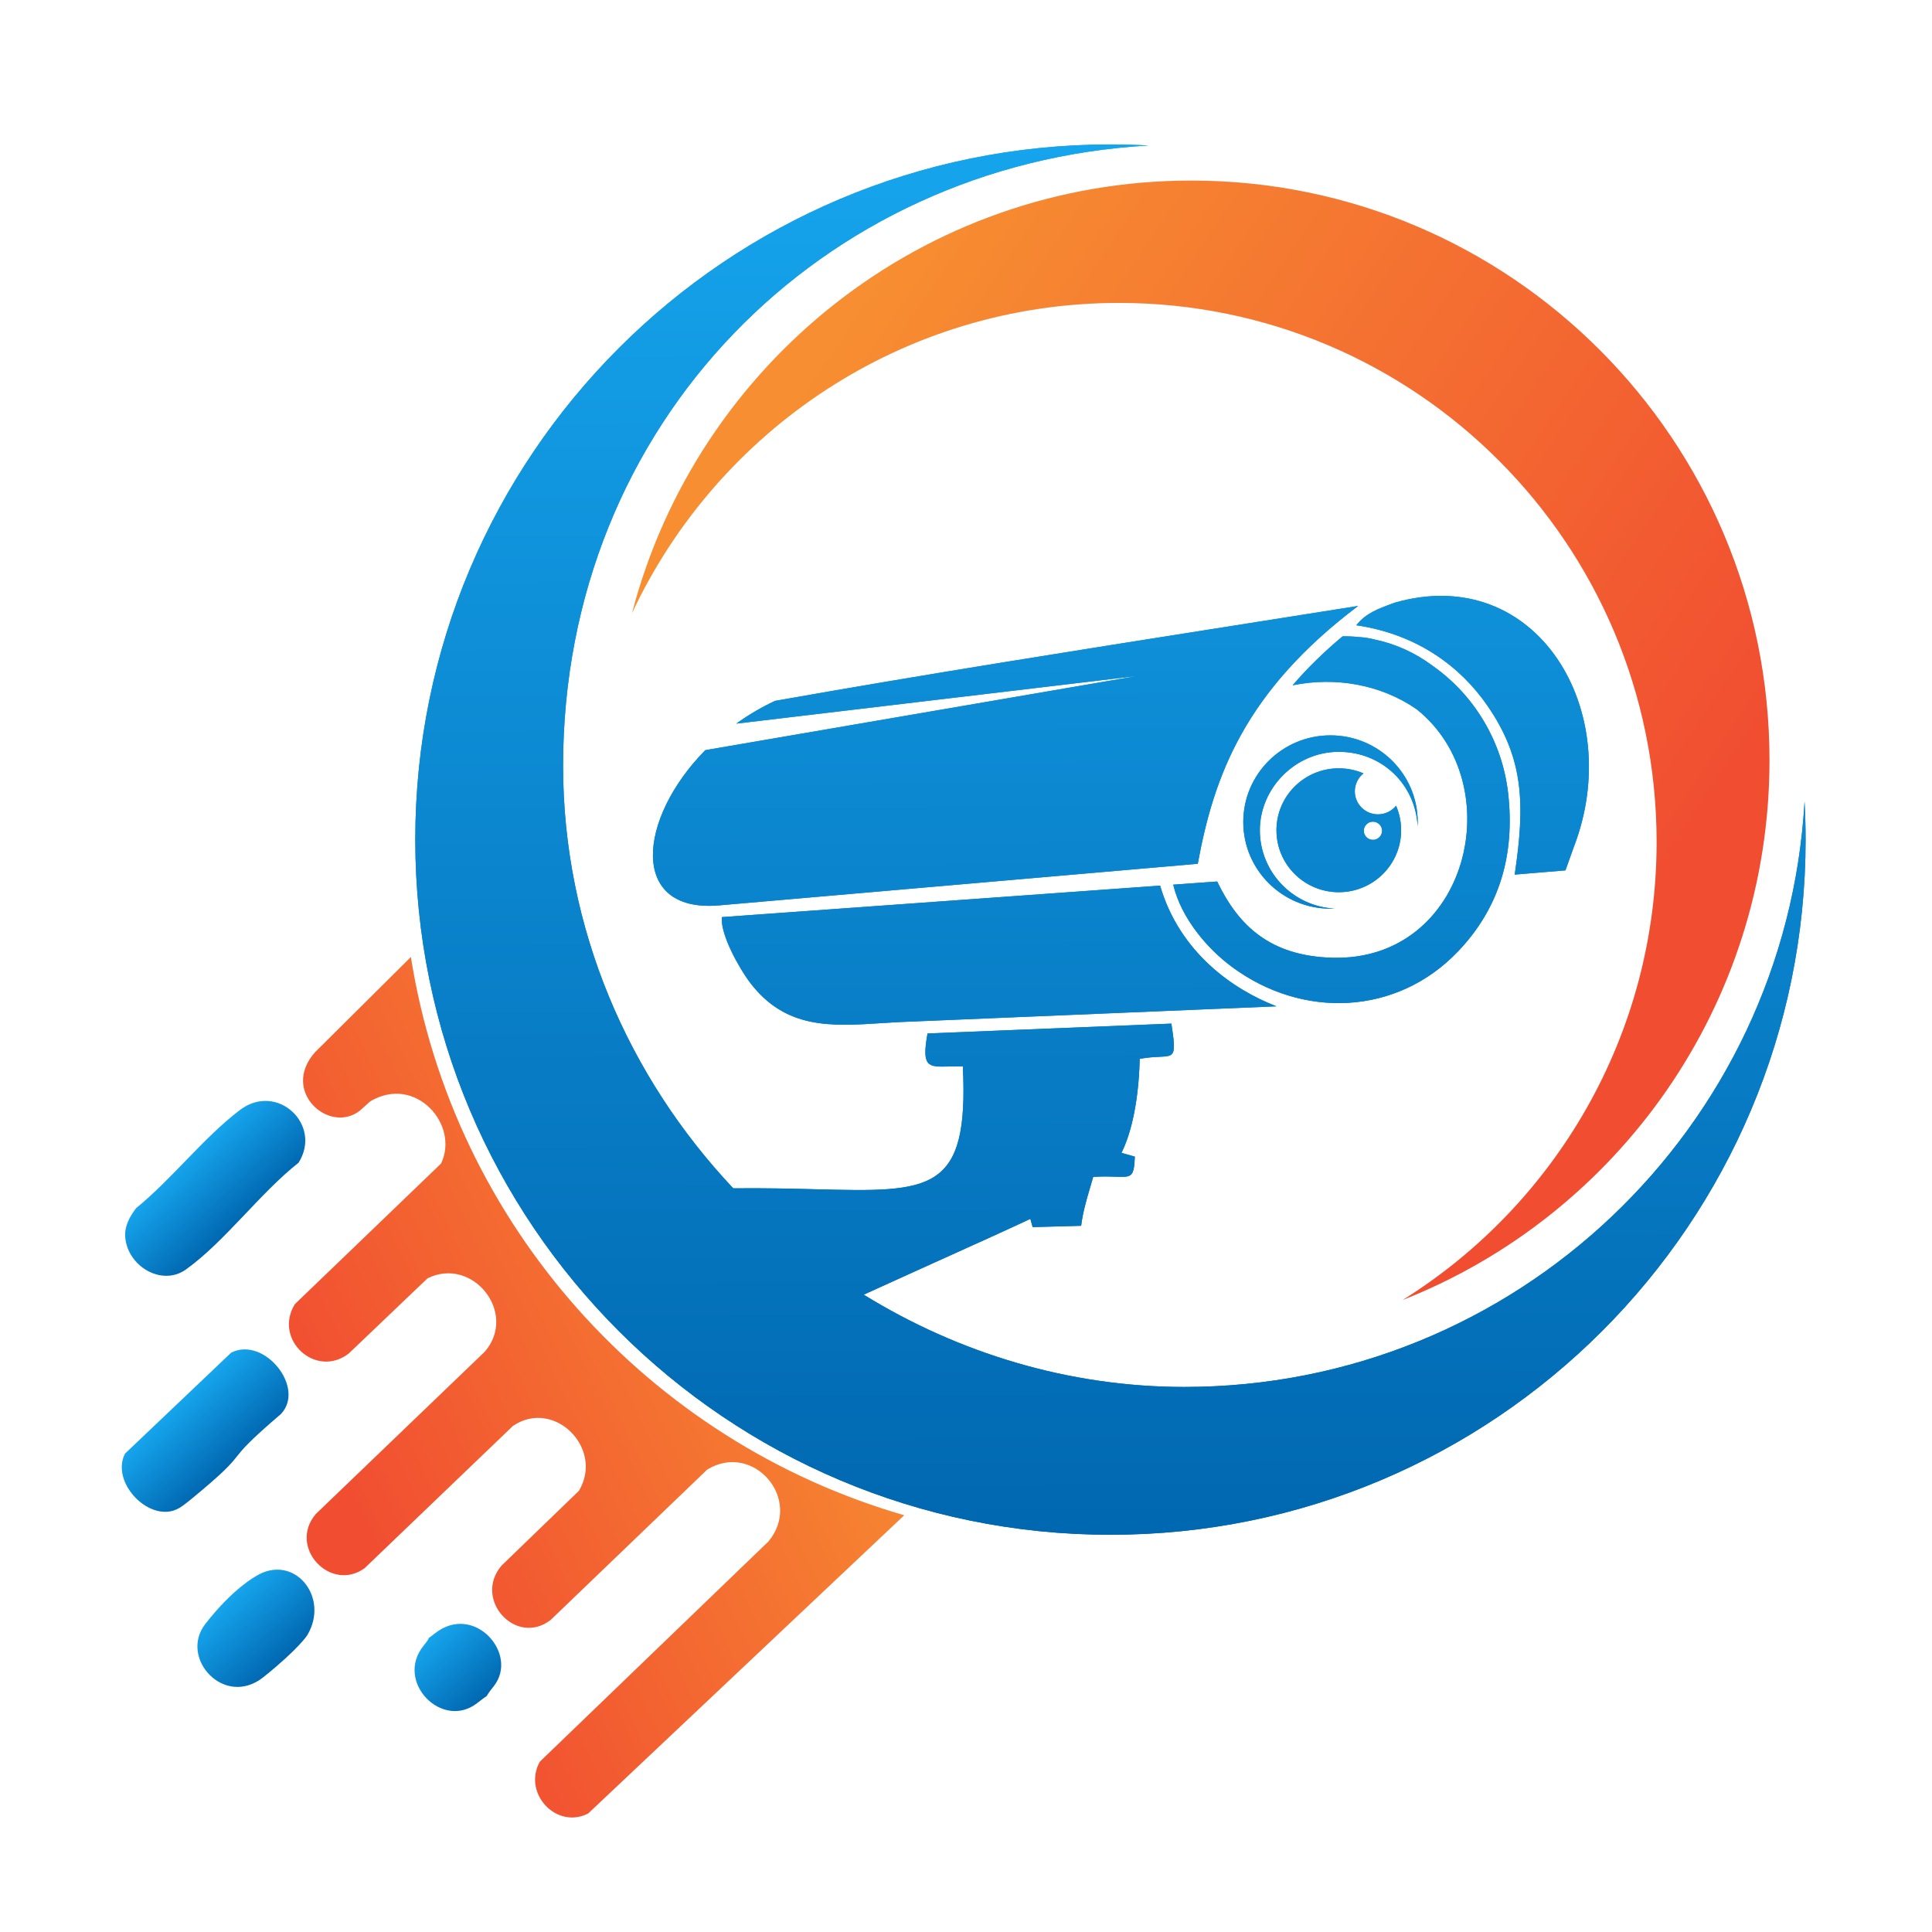 <svg width="240" height="240" viewBox="0 0 240 240" fill="none" xmlns="http://www.w3.org/2000/svg">
<path d="M15.535 180.569L28.716 168.032C32.8 165.952 38.005 172.379 34.899 175.652C26.791 182.576 31.973 179.452 23.776 186.211C23.389 186.531 22.711 187.066 22.3 187.312C18.758 189.441 13.638 184.198 15.535 180.569Z" fill="url(#paint0_linear_930_26300)"/>
<path d="M15.559 153.722C15.436 152.337 16.117 151.116 16.913 150.077C21.334 146.478 25.324 141.287 29.804 137.889C34.413 134.394 40.084 139.7 37.086 144.44C32.34 148.171 27.894 154.271 23.094 157.702C20.122 159.825 15.879 157.341 15.559 153.722Z" fill="url(#paint1_linear_930_26300)"/>
<path d="M25.499 201.743C28.926 197.329 31.738 195.829 31.738 195.829C36.426 192.862 41.046 198.313 38.168 203.136C38.168 203.136 37.093 204.839 32.731 208.334C27.884 212.218 22.21 205.979 25.499 201.743Z" fill="url(#paint2_linear_930_26300)"/>
<path d="M52.616 204.44C54.231 202.441 51.985 204.514 54.041 202.893C58.884 199.074 64.531 205.468 61.322 209.485C59.731 211.475 61.353 209.941 59.282 211.562C54.943 214.96 48.999 208.917 52.616 204.44Z" fill="url(#paint3_linear_930_26300)"/>
<path fill-rule="evenodd" clip-rule="evenodd" d="M51.042 118.879C56.312 152.124 80.555 179.055 112.328 188.229L73.065 225.277C69.128 227.3 64.888 222.762 67.055 218.848L95.473 191.472C99.779 186.267 93.594 179.048 87.853 182.555L68.396 201.243C64.089 204.565 58.726 198.661 62.314 194.474L71.921 185.189C75.071 179.894 68.799 173.667 63.716 177.139L45.29 194.809C41.049 197.864 35.743 192.203 39.221 188.086L60.232 167.901C64.349 163.12 58.725 156.036 53.117 158.791L43.329 168.132C39.228 171.308 33.905 166.379 36.636 161.999L54.79 144.539C57.113 139.69 51.589 133.458 45.981 136.822L44.722 137.954C40.926 140.966 34.782 135.56 39.154 130.69L51.042 118.879Z" fill="url(#paint4_linear_930_26300)"/>
<path fill-rule="evenodd" clip-rule="evenodd" d="M51.589 104.299C51.589 56.607 90.251 17.944 137.944 17.944C139.531 17.944 141.108 17.99 142.674 18.075C102.121 20.381 69.948 52.496 69.948 95.119C69.948 115.395 78.105 133.845 91.087 147.618C94.924 147.575 98.312 147.66 101.287 147.735C115.636 148.097 120.383 148.217 119.608 132.476C118.936 132.455 118.337 132.47 117.813 132.483C115.289 132.546 114.467 132.567 115.219 128.38L145.514 127.156C146.128 131.184 145.96 131.191 144.033 131.281C143.41 131.309 142.603 131.347 141.579 131.531C141.434 137.734 140.2 141.472 139.309 143.209L140.975 143.684C140.866 146.249 140.593 146.24 138.622 146.175C137.92 146.151 137.004 146.121 135.803 146.197C135.681 146.626 135.557 147.045 135.435 147.457C134.964 149.053 134.518 150.561 134.304 152.271L128.281 152.436L127.994 151.41L126.261 152.219C124.819 152.893 121.936 154.196 118.364 155.809C115.064 157.3 111.175 159.057 107.291 160.829C119.078 168.098 132.791 172.293 147.123 172.293C188.253 172.293 221.863 140.12 224.168 99.569C224.253 101.135 224.299 102.712 224.299 104.299C224.299 151.994 185.636 190.654 137.944 190.654C90.251 190.654 51.589 151.992 51.589 104.299ZM87.612 93.188C79.18 101.759 78.192 113.331 89.163 112.481V112.483L148.792 107.302C150.798 96.331 154.681 85.856 168.716 75.272C163.341 76.129 157.945 76.98 152.537 77.832C133.761 80.793 114.855 83.775 96.276 87.066C94.543 87.876 92.933 88.834 91.462 89.892L141.275 83.972L87.612 93.188ZM158.566 103.138C158.566 98.889 162.033 95.444 166.31 95.444C167.4 95.444 168.437 95.668 169.378 96.071C168.72 96.595 168.299 97.399 168.299 98.302C168.299 99.881 169.588 101.162 171.178 101.162C172.086 101.162 172.895 100.744 173.423 100.09C173.829 101.025 174.054 102.055 174.054 103.138C174.054 107.388 170.587 110.833 166.31 110.833C162.033 110.833 158.566 107.388 158.566 103.138ZM171.689 103.201C171.689 102.578 171.18 102.072 170.552 102.072C169.925 102.072 169.416 102.578 169.416 103.201C169.416 103.825 169.925 104.33 170.552 104.33C171.18 104.33 171.689 103.825 171.689 103.201ZM154.444 102.114C154.444 96.169 159.294 91.348 165.279 91.348C171.262 91.348 176.114 96.168 176.114 102.114C176.114 102.289 176.109 102.462 176.101 102.635C175.837 97.488 171.723 93.395 166.308 93.395C160.893 93.395 156.504 97.924 156.504 103.137C156.504 108.349 160.624 112.605 165.803 112.867C165.629 112.876 165.455 112.88 165.279 112.88C159.296 112.88 154.444 108.059 154.444 102.114ZM173.251 74.868C190.897 69.805 202.023 88.344 195.495 105.238H195.497L194.466 108.121L188.162 108.646C189.463 99.856 189.306 94.22 184.76 87.644C181.506 82.937 176.2 78.809 168.483 77.672C169.692 76.179 171.048 75.679 173.115 74.918L173.251 74.868ZM187.342 98.507C188.212 106.147 186.309 112.764 181.087 118.224H181.085C173.553 126.102 161.836 126.66 152.977 120.066C149.968 117.827 146.73 114.06 145.743 109.896L151.204 109.503C153.84 114.999 157.776 118.745 165.459 118.973C182.432 119.477 187.673 97.441 175.986 88.11C171.503 84.993 165.824 84.056 160.574 85.132C162.383 83.017 164.443 81.008 166.781 79.045C167.484 79.037 168.188 79.069 168.888 79.144C169.378 79.17 169.889 79.24 170.418 79.36C170.499 79.379 170.577 79.398 170.656 79.417C173.242 79.945 175.732 81.036 177.935 82.686C183.128 86.31 186.615 92.12 187.342 98.507ZM144.112 110.014C146.548 118.344 153.201 122.941 158.573 125.009L111.476 126.976C110.866 127.01 110.263 127.05 109.667 127.088C103.186 127.51 97.505 127.879 93.064 121.915C91.927 120.385 89.467 116.158 89.673 113.927L144.112 110.014Z" fill="url(#paint5_linear_930_26300)"/>
<path fill-rule="evenodd" clip-rule="evenodd" d="M51.589 104.299C51.589 56.607 90.251 17.944 137.944 17.944C139.531 17.944 141.108 17.99 142.674 18.075C102.121 20.381 69.948 52.496 69.948 95.119C69.948 115.395 78.105 133.845 91.087 147.618C94.924 147.575 98.312 147.66 101.287 147.735C115.636 148.097 120.383 148.217 119.608 132.476C118.936 132.455 118.337 132.47 117.813 132.483C115.289 132.546 114.467 132.567 115.219 128.38L145.514 127.156C146.128 131.184 145.96 131.191 144.033 131.281C143.41 131.309 142.603 131.347 141.579 131.531C141.434 137.734 140.2 141.472 139.309 143.209L140.975 143.684C140.866 146.249 140.593 146.24 138.622 146.175C137.92 146.151 137.004 146.121 135.803 146.197C135.681 146.626 135.557 147.045 135.435 147.457C134.964 149.053 134.518 150.561 134.304 152.271L128.281 152.436L127.994 151.41L126.261 152.219C124.819 152.893 121.936 154.196 118.364 155.809C115.064 157.3 111.175 159.057 107.291 160.829C119.078 168.098 132.791 172.293 147.123 172.293C188.253 172.293 221.863 140.12 224.168 99.569C224.253 101.135 224.299 102.712 224.299 104.299C224.299 151.994 185.636 190.654 137.944 190.654C90.251 190.654 51.589 151.992 51.589 104.299ZM87.612 93.188C79.18 101.759 78.192 113.331 89.163 112.481V112.483L148.792 107.302C150.798 96.331 154.681 85.856 168.716 75.272C163.341 76.129 157.945 76.98 152.537 77.832C133.761 80.793 114.855 83.775 96.276 87.066C94.543 87.876 92.933 88.834 91.462 89.892L141.275 83.972L87.612 93.188ZM158.566 103.138C158.566 98.889 162.033 95.444 166.31 95.444C167.4 95.444 168.437 95.668 169.378 96.071C168.72 96.595 168.299 97.399 168.299 98.302C168.299 99.881 169.588 101.162 171.178 101.162C172.086 101.162 172.895 100.744 173.423 100.09C173.829 101.025 174.054 102.055 174.054 103.138C174.054 107.388 170.587 110.833 166.31 110.833C162.033 110.833 158.566 107.388 158.566 103.138ZM171.689 103.201C171.689 102.578 171.18 102.072 170.552 102.072C169.925 102.072 169.416 102.578 169.416 103.201C169.416 103.825 169.925 104.33 170.552 104.33C171.18 104.33 171.689 103.825 171.689 103.201ZM154.444 102.114C154.444 96.169 159.294 91.348 165.279 91.348C171.262 91.348 176.114 96.168 176.114 102.114C176.114 102.289 176.109 102.462 176.101 102.635C175.837 97.488 171.723 93.395 166.308 93.395C160.893 93.395 156.504 97.924 156.504 103.137C156.504 108.349 160.624 112.605 165.803 112.867C165.629 112.876 165.455 112.88 165.279 112.88C159.296 112.88 154.444 108.059 154.444 102.114ZM173.251 74.868C190.897 69.805 202.023 88.344 195.495 105.238H195.497L194.466 108.121L188.162 108.646C189.463 99.856 189.306 94.22 184.76 87.644C181.506 82.937 176.2 78.809 168.483 77.672C169.692 76.179 171.048 75.679 173.115 74.918L173.251 74.868ZM187.342 98.507C188.212 106.147 186.309 112.764 181.087 118.224H181.085C173.553 126.102 161.836 126.66 152.977 120.066C149.968 117.827 146.73 114.06 145.743 109.896L151.204 109.503C153.84 114.999 157.776 118.745 165.459 118.973C182.432 119.477 187.673 97.441 175.986 88.11C171.503 84.993 165.824 84.056 160.574 85.132C162.383 83.017 164.443 81.008 166.781 79.045C167.484 79.037 168.188 79.069 168.888 79.144C169.378 79.17 169.889 79.24 170.418 79.36C170.499 79.379 170.577 79.398 170.656 79.417C173.242 79.945 175.732 81.036 177.935 82.686C183.128 86.31 186.615 92.12 187.342 98.507ZM144.112 110.014C146.548 118.344 153.201 122.941 158.573 125.009L111.476 126.976C110.866 127.01 110.263 127.05 109.667 127.088C103.186 127.51 97.505 127.879 93.064 121.915C91.927 120.385 89.467 116.158 89.673 113.927L144.112 110.014Z" fill="url(#paint6_linear_930_26300)"/>
<path fill-rule="evenodd" clip-rule="evenodd" d="M147.993 22.43C114.62 22.43 86.566 45.253 78.505 76.182C89.166 53.404 112.242 37.63 138.998 37.63C175.885 37.63 205.79 67.612 205.79 104.599C205.79 128.617 193.178 149.676 174.234 161.495C200.919 150.987 219.813 124.925 219.813 94.44C219.813 54.67 187.658 22.43 147.993 22.43Z" fill="url(#paint7_linear_930_26300)"/>
<defs>
<linearGradient id="paint0_linear_930_26300" x1="22.268" y1="172.529" x2="29.994" y2="180.701" gradientUnits="userSpaceOnUse">
<stop stop-color="#18ACF4"/>
<stop offset="1" stop-color="#0067B0"/>
</linearGradient>
<linearGradient id="paint1_linear_930_26300" x1="23.422" y1="142.011" x2="31.307" y2="150.349" gradientUnits="userSpaceOnUse">
<stop stop-color="#18ACF4"/>
<stop offset="1" stop-color="#0067B0"/>
</linearGradient>
<linearGradient id="paint2_linear_930_26300" x1="28.127" y1="197.07" x2="36.085" y2="205.496" gradientUnits="userSpaceOnUse">
<stop stop-color="#18ACF4"/>
<stop offset="1" stop-color="#0067B0"/>
</linearGradient>
<linearGradient id="paint3_linear_930_26300" x1="52.897" y1="202.124" x2="60.761" y2="210.466" gradientUnits="userSpaceOnUse">
<stop stop-color="#18ACF4"/>
<stop offset="1" stop-color="#0067B0"/>
</linearGradient>
<linearGradient id="paint4_linear_930_26300" x1="91.702" y1="118.879" x2="25.443" y2="150.302" gradientUnits="userSpaceOnUse">
<stop stop-color="#F78E31"/>
<stop offset="1" stop-color="#F14D31"/>
</linearGradient>
<linearGradient id="paint5_linear_930_26300" x1="128.972" y1="-2.243" x2="129.533" y2="191.474" gradientUnits="userSpaceOnUse">
<stop stop-color="#18ACF4"/>
<stop offset="1" stop-color="#0067B0"/>
</linearGradient>
<linearGradient id="paint6_linear_930_26300" x1="128.972" y1="-2.243" x2="129.533" y2="191.474" gradientUnits="userSpaceOnUse">
<stop stop-color="#18ACF4"/>
<stop offset="1" stop-color="#0067B0"/>
</linearGradient>
<linearGradient id="paint7_linear_930_26300" x1="116.636" y1="22.43" x2="219.813" y2="91.963" gradientUnits="userSpaceOnUse">
<stop stop-color="#F78E31"/>
<stop offset="1" stop-color="#F14D31"/>
</linearGradient>
</defs>
</svg>
